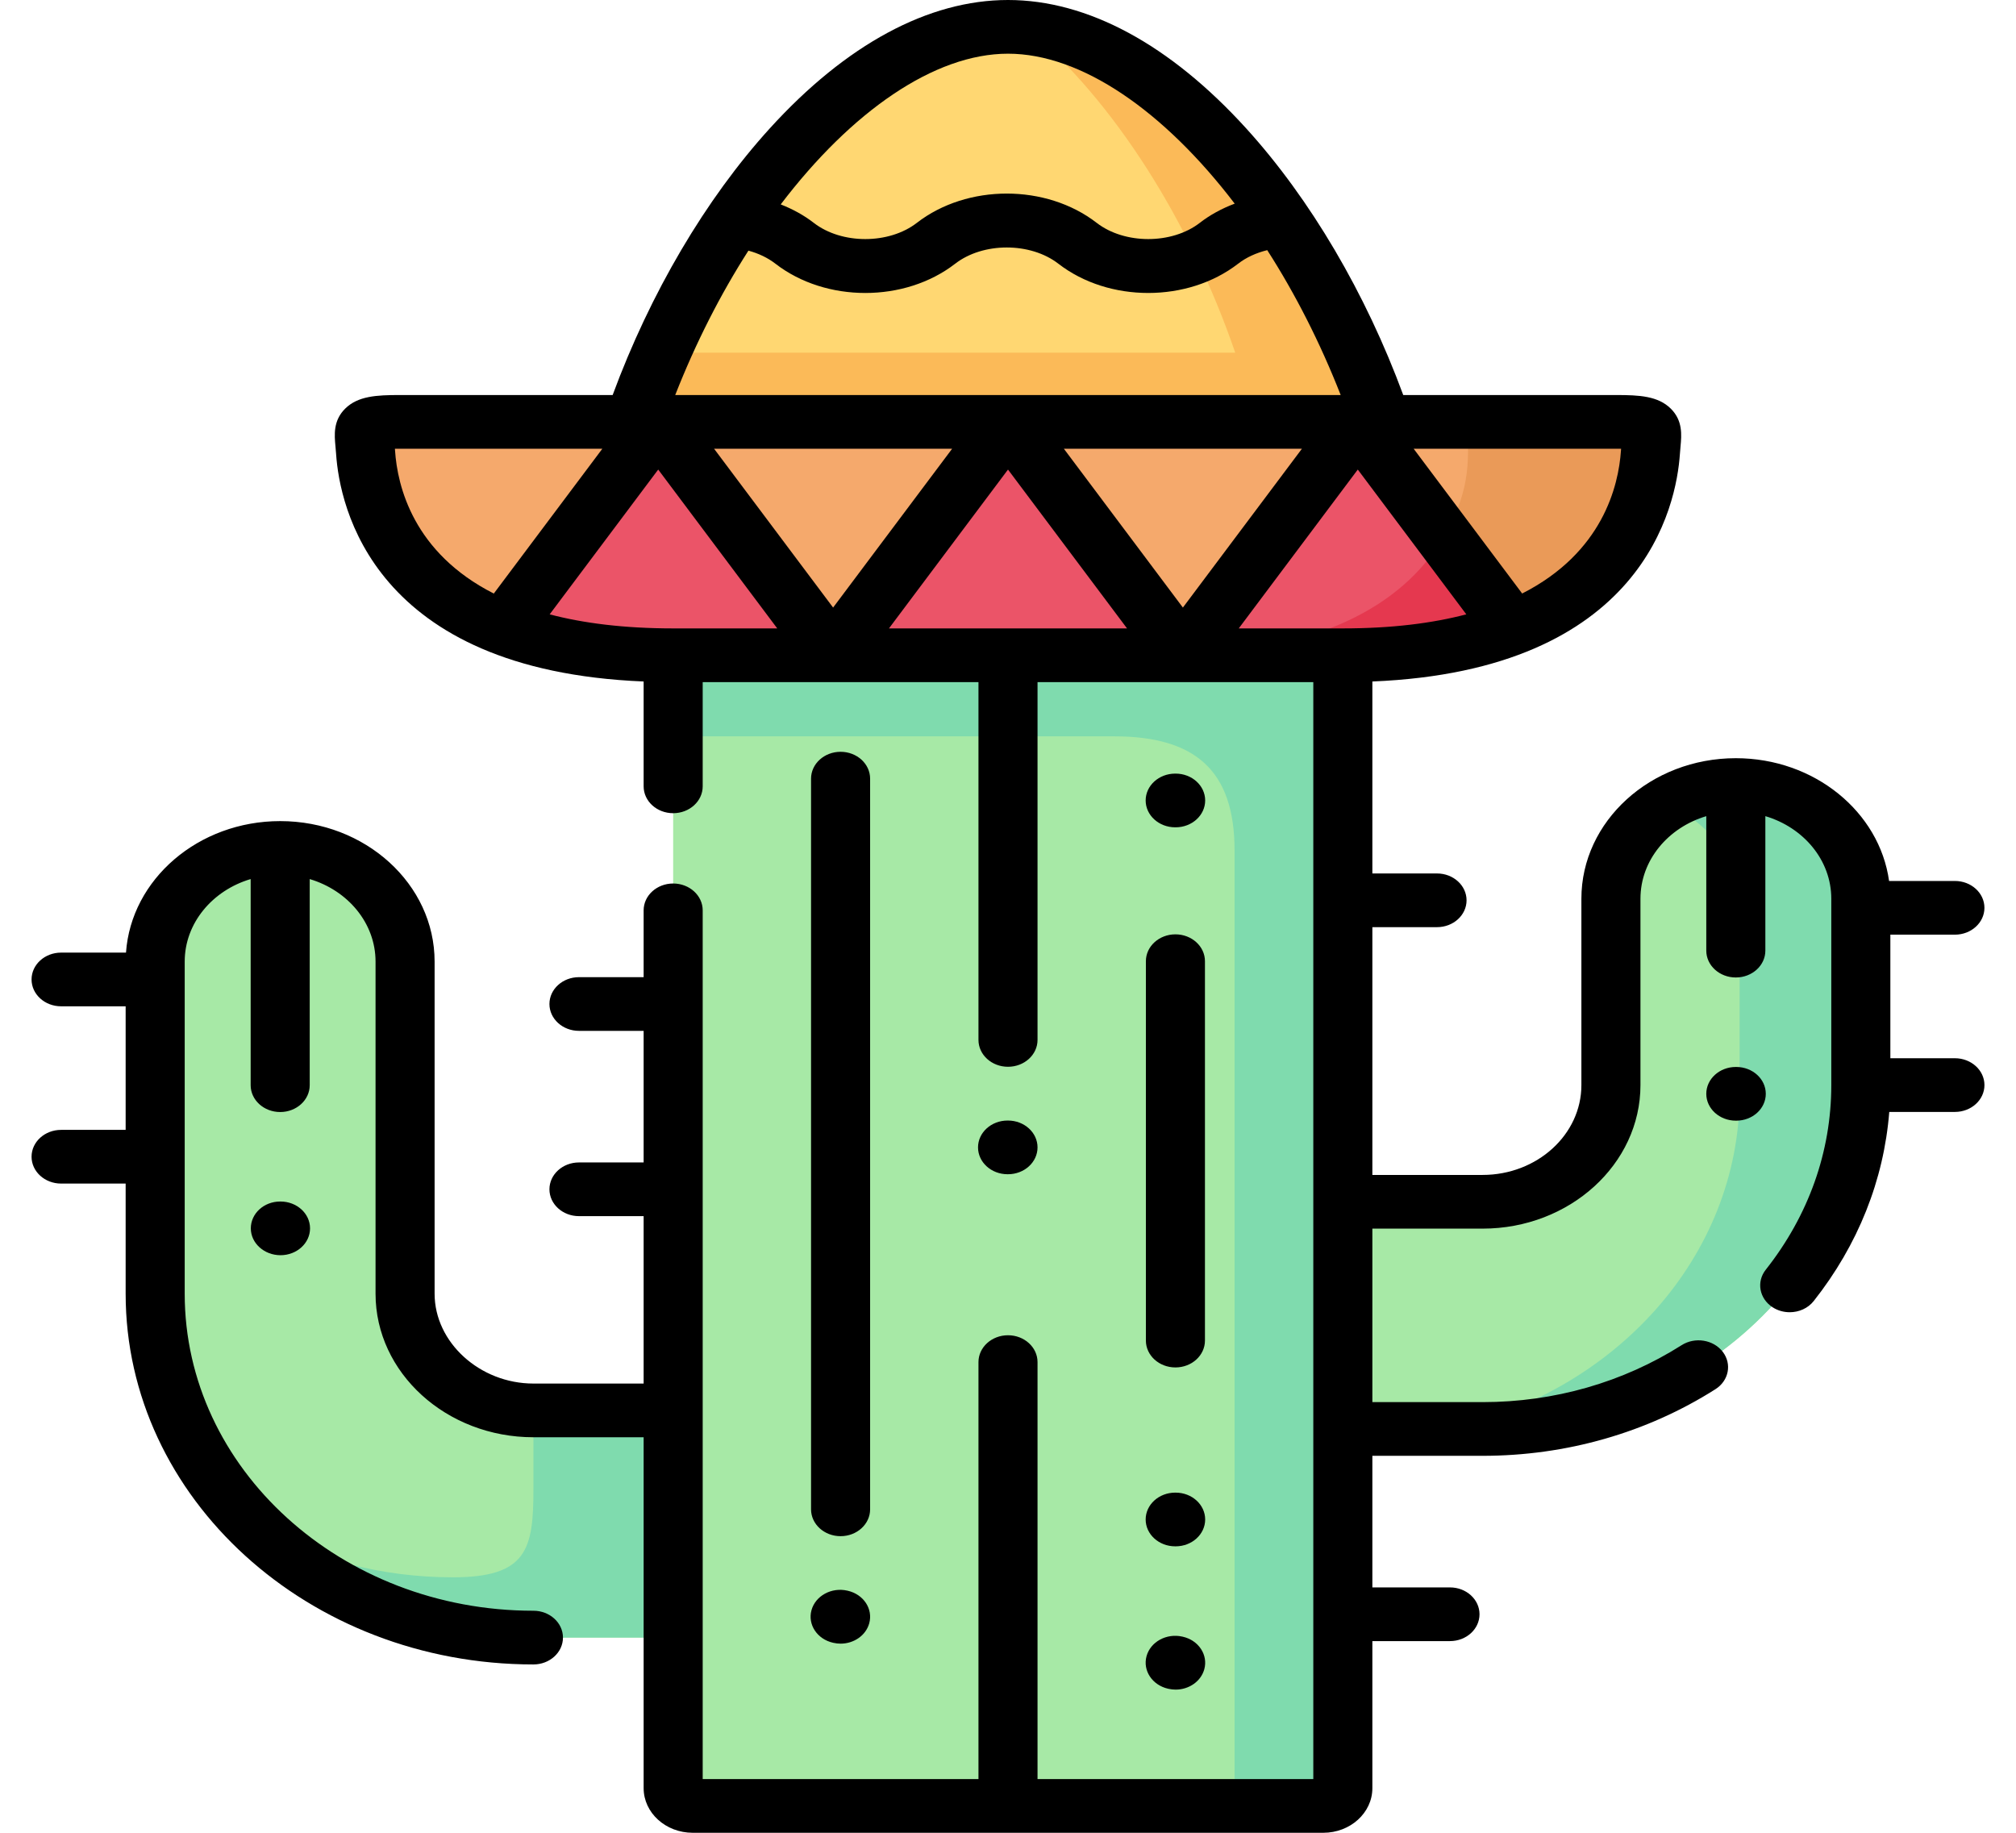 <svg width="1430" height="1300" viewBox="0 0 1430 1300" fill="none" xmlns="http://www.w3.org/2000/svg">
<path fill-rule="evenodd" clip-rule="evenodd" d="M952.505 1013.58V852.427V638.592V464.775H839.058H715H590.942H477.491V712.149V843.573V1000.4V1161.55V1268.36C477.491 1275.27 483.666 1280.96 491.347 1280.96H938.652C946.252 1280.96 952.508 1275.27 952.508 1268.36V1013.58H952.505Z" fill="#A7E9A6"/>
<path fill-rule="evenodd" clip-rule="evenodd" d="M378.375 1000.4C328.498 1000.4 287.329 962.978 287.329 917.632V682.063C287.329 637.655 247.507 601.453 198.739 601.453C149.893 601.453 110.071 637.655 110.071 682.063V694.731V820.468V917.632C110.071 1051.94 230.646 1161.55 378.375 1161.55H477.494L531.251 1092.82L477.494 1000.4H378.375V1000.4Z" fill="#A7E9A6"/>
<path fill-rule="evenodd" clip-rule="evenodd" d="M1051.63 1013.58C1199.35 1013.58 1319.93 903.96 1319.93 769.659V643.922V637.444C1319.93 593.036 1280.11 556.834 1231.26 556.834C1182.41 556.834 1142.67 593.036 1142.67 637.444V769.661C1142.67 815.077 1101.5 852.432 1051.63 852.432H952.506L901.521 926.204L952.506 1013.58H1051.63V1013.58Z" fill="#A7E9A6"/>
<path fill-rule="evenodd" clip-rule="evenodd" d="M875.713 603.253V1280.96H938.652C946.252 1280.96 952.508 1275.27 952.508 1268.36V1013.58V852.427V638.592V464.775H839.061H715H590.942H477.491V522.283H790.209C847.688 522.283 875.713 546.394 875.713 603.253V603.253Z" fill="#7FDBAE"/>
<path fill-rule="evenodd" clip-rule="evenodd" d="M1319.93 769.656V637.439C1319.93 593.031 1280.11 556.829 1231.26 556.829C1213.13 556.829 1196.19 561.866 1182.1 570.431C1206.24 580.508 1224.61 600.155 1231.26 623.979C1233 630.312 1233.95 636.934 1233.95 643.7V775.988C1233.95 891.363 1145.05 988.454 1026.29 1013.57H1051.63C1199.35 1013.58 1319.93 903.959 1319.93 769.656Z" fill="#7FDBAE"/>
<path fill-rule="evenodd" clip-rule="evenodd" d="M477.494 1161.55V1000.4H378.375V1056.18C378.375 1098.79 373.942 1118.8 321.214 1118.8C269.991 1118.8 222.094 1105.63 181.322 1082.81C230.406 1131.18 300.63 1161.55 378.375 1161.55H477.494Z" fill="#7FDBAE"/>
<path fill-rule="evenodd" clip-rule="evenodd" d="M980.136 299.236C928.913 150.252 820.373 19.043 715 19.043C609.627 19.043 501.086 150.252 449.785 299.236L715 382.007L980.136 299.236Z" fill="#FFD772"/>
<path fill-rule="evenodd" clip-rule="evenodd" d="M715 299.236H963.116H980.136C931.053 156.513 829.319 30.055 728.222 19.69C790.052 71.294 844.284 157.231 876.188 250.151H859.167H611.051H469.023C461.976 266.2 455.564 282.61 449.785 299.236H466.886H715Z" fill="#FBBA58"/>
<path fill-rule="evenodd" clip-rule="evenodd" d="M1072.68 445.415C1143.54 417.562 1167.77 364.876 1170.7 320.757C1171.88 302.547 1176 299.236 1146.47 299.236C858.849 299.236 571.148 299.236 283.528 299.236C253.92 299.236 258.115 302.547 259.302 320.757C262.232 364.876 286.458 417.562 357.313 445.415C387.952 457.435 427.299 464.775 477.491 464.775H952.506C1002.62 464.775 1042.05 457.435 1072.68 445.415Z" fill="#F5A96C"/>
<path fill-rule="evenodd" clip-rule="evenodd" d="M477.494 464.775H590.945L472.034 306.219L466.89 299.236L463.644 303.555L357.321 445.415C387.955 457.435 427.299 464.775 477.494 464.775V464.775Z" fill="#EB5468"/>
<path fill-rule="evenodd" clip-rule="evenodd" d="M590.942 464.775H715H839.058L765.273 366.316L715 299.236L664.727 366.316L590.942 464.775Z" fill="#EB5468"/>
<path fill-rule="evenodd" clip-rule="evenodd" d="M952.505 464.775C1002.62 464.775 1042.05 457.435 1072.68 445.415L966.361 303.555L963.116 299.236L957.89 306.219L839.058 464.775H952.505Z" fill="#EB5468"/>
<path fill-rule="evenodd" clip-rule="evenodd" d="M839.058 464.775H952.505C1002.62 464.775 1042.05 457.435 1072.68 445.415L1024.08 380.567C999.058 423.681 944.668 461.249 839.217 464.56L839.058 464.775Z" fill="#E5384F"/>
<path fill-rule="evenodd" clip-rule="evenodd" d="M1024.08 380.567L1072.68 445.415C1143.54 417.562 1167.77 364.876 1170.7 320.757C1171.88 302.547 1176 299.236 1146.47 299.236H1040.46C1042.84 330.832 1041.26 351.129 1024.08 380.567Z" fill="#EA9A58"/>
<path d="M833.595 1096.82H833.91C845.479 1096.82 854.858 1088.29 854.858 1077.78C854.858 1067.26 845.479 1058.73 833.91 1058.73H833.595C822.026 1058.73 812.647 1067.26 812.647 1077.78C812.647 1088.29 822.026 1096.82 833.595 1096.82Z" fill="black"/>
<path d="M838.992 1160.93L838.676 1160.86C827.465 1158.31 816.081 1164.51 813.274 1174.71C810.467 1184.91 817.29 1195.25 828.515 1197.81L828.831 1197.88C830.534 1198.26 832.244 1198.45 833.928 1198.45C843.312 1198.45 851.853 1192.67 854.233 1184.02C857.04 1173.82 850.217 1163.48 838.992 1160.93V1160.93Z" fill="black"/>
<path d="M833.91 548.727H833.595C822.026 548.727 812.647 557.253 812.647 567.77C812.647 578.287 822.026 586.813 833.595 586.813H833.91C845.479 586.813 854.858 578.287 854.858 567.77C854.858 557.253 845.479 548.727 833.91 548.727Z" fill="black"/>
<path d="M833.754 662.733C822.185 662.733 812.807 671.26 812.807 681.776V950.886C812.807 961.403 822.185 969.929 833.754 969.929C845.322 969.929 854.701 961.403 854.701 950.886V681.776C854.701 671.26 845.322 662.733 833.754 662.733Z" fill="black"/>
<path d="M714.685 832.891H715C726.569 832.891 735.947 824.365 735.947 813.848C735.947 803.331 726.569 794.805 715 794.805H714.685C703.116 794.805 693.737 803.331 693.737 813.848C693.737 824.365 703.116 832.891 714.685 832.891Z" fill="black"/>
<path d="M596.246 1089.62C607.814 1089.62 617.193 1081.09 617.193 1070.58V552.297C617.193 541.78 607.814 533.254 596.246 533.254C584.677 533.254 575.298 541.78 575.298 552.297V1070.58C575.298 1081.09 584.677 1089.62 596.246 1089.62V1089.62Z" fill="black"/>
<path d="M590.849 1165.2L591.165 1165.27C592.869 1165.66 594.578 1165.85 596.262 1165.85C605.647 1165.85 614.187 1160.07 616.567 1151.42C619.374 1141.21 612.551 1130.88 601.326 1128.32L601.01 1128.25C589.802 1125.7 578.415 1131.9 575.608 1142.11C572.801 1152.31 579.627 1162.65 590.849 1165.2Z" fill="black"/>
<path d="M1231.58 756.803H1231.26C1219.69 756.803 1210.31 765.329 1210.31 775.846C1210.31 786.363 1219.69 794.889 1231.26 794.889H1231.58C1243.15 794.889 1252.52 786.363 1252.52 775.846C1252.52 765.329 1243.15 756.803 1231.58 756.803Z" fill="black"/>
<path d="M198.977 852.239H198.74C187.171 852.239 177.91 860.765 177.91 871.282C177.91 881.798 187.406 890.324 198.974 890.324C210.543 890.324 219.921 881.798 219.921 871.282C219.921 860.765 210.545 852.239 198.977 852.239V852.239Z" fill="black"/>
<path d="M1386.67 750.613H1340.88V662.962H1386.67C1398.24 662.962 1407.61 654.436 1407.61 643.919C1407.61 633.402 1398.24 624.876 1386.67 624.876H1339.97C1333.15 575.842 1287.02 537.789 1231.26 537.789C1170.86 537.789 1121.72 582.494 1121.72 637.444V769.658C1121.72 804.797 1090.28 833.386 1051.63 833.386H973.453V657.637H1019.32C1030.89 657.637 1040.27 649.111 1040.27 638.595C1040.27 628.078 1030.89 619.552 1019.32 619.552H973.453V483.387C1165.84 475.475 1189.12 358.612 1191.61 321.885C1191.73 319.975 1191.89 318.241 1192.04 316.672C1192.79 308.506 1193.73 298.345 1185.11 289.829C1176.09 280.904 1162.84 280.196 1146.47 280.196H995.358C968.719 207.921 929.5 141.21 884.028 91.147C829.867 31.517 771.418 0 715 0C658.588 0 600.137 31.517 545.964 91.142C500.492 141.195 461.248 207.909 434.569 280.193H283.531C267.136 280.193 253.878 280.902 244.857 289.826C236.252 298.342 237.196 308.471 237.955 316.608C238.103 318.195 238.268 319.945 238.397 321.902C240.832 358.594 263.98 475.478 456.547 483.384V557.763C456.547 568.28 465.926 576.806 477.494 576.806C489.063 576.806 498.442 568.28 498.442 557.763V483.818H694.053V737.626C694.053 748.142 703.432 756.669 715 756.669C726.569 756.669 735.947 748.142 735.947 737.626V483.818H931.559V1261.91H735.947V966.144C735.947 955.627 726.569 947.101 715 947.101C703.432 947.101 694.053 955.627 694.053 966.144V1261.91H498.442V645.717C498.442 635.2 489.063 626.674 477.494 626.674C465.926 626.674 456.547 635.2 456.547 645.717V693.106H410.675C399.107 693.106 389.728 701.632 389.728 712.149C389.728 722.665 399.107 731.192 410.675 731.192H456.547V824.53H410.675C399.107 824.53 389.728 833.056 389.728 843.573C389.728 854.09 399.107 862.616 410.675 862.616H456.547V981.363H378.375C340.379 981.363 308.277 952.179 308.277 917.635V682.066C308.277 627.115 259.14 582.413 198.739 582.413C140.654 582.413 93.003 623.703 89.37 675.69H43.333C31.765 675.69 22.386 684.216 22.386 694.733C22.386 705.25 31.765 713.776 43.333 713.776H89.124V801.427H43.333C31.765 801.427 22.386 809.953 22.386 820.47C22.386 830.987 31.765 839.513 43.333 839.513H89.124V917.635C89.124 1062.63 218.879 1180.6 378.375 1180.6C389.943 1180.6 399.322 1172.07 399.322 1161.55C399.322 1151.04 389.943 1142.51 378.375 1142.51C241.983 1142.51 131.018 1041.63 131.018 917.635V682.066C131.018 654.763 150.675 631.566 177.795 623.528V769.729C177.795 780.246 187.174 788.772 198.742 788.772C210.311 788.772 219.689 780.246 219.689 769.729V623.535C246.762 631.582 266.385 654.771 266.385 682.066V917.635C266.385 973.774 316.625 1019.45 378.378 1019.45H456.55V1268.36C456.55 1285.81 472.163 1300 491.35 1300H938.653C957.843 1300 973.453 1285.81 973.453 1268.36V1164.04H1028.51C1040.08 1164.04 1049.46 1155.52 1049.46 1145C1049.46 1134.48 1040.08 1125.96 1028.51 1125.96H973.453V1032.62H1051.63C1110.98 1032.62 1168.1 1016.27 1216.81 985.359C1226.3 979.339 1228.62 967.469 1221.99 958.844C1215.37 950.219 1202.31 948.109 1192.83 954.131C1151.18 980.563 1102.36 994.533 1051.63 994.533H973.453V871.47H1051.63C1113.38 871.47 1163.62 825.797 1163.62 769.656V637.442C1163.62 610.147 1183.24 586.958 1210.31 578.909V674.291C1210.31 684.808 1219.69 693.334 1231.26 693.334C1242.83 693.334 1252.21 684.808 1252.21 674.291V578.901C1279.33 586.942 1298.98 610.137 1298.98 637.442V769.656C1298.98 816.827 1282.91 862.116 1252.49 900.626C1245.74 909.167 1247.89 921.065 1257.28 927.2C1260.98 929.614 1265.25 930.777 1269.48 930.777C1276 930.777 1282.42 928.02 1286.51 922.84C1317.97 883.022 1336.28 836.987 1340.1 788.699H1386.67C1398.24 788.699 1407.62 780.173 1407.62 769.656C1407.62 759.139 1398.24 750.613 1386.67 750.613V750.613ZM1146.47 318.279C1147.72 318.279 1148.85 318.287 1149.88 318.297C1149.85 318.721 1149.82 319.15 1149.79 319.587C1148.09 344.736 1136.78 391.986 1079.71 420.977L1002.73 318.279H1146.47ZM715 38.086C767.251 38.086 825.898 79.041 875.803 144.447C866.706 147.867 858.305 152.43 851.048 158.064C831.227 173.408 797.728 173.41 777.901 158.064C742.139 130.386 686.118 130.383 650.354 158.064C630.53 173.408 597.031 173.408 577.237 158.087C570.327 152.72 562.37 148.35 553.784 144.986C603.804 79.267 662.629 38.086 715 38.086V38.086ZM530.874 177.79C538.127 179.753 544.693 182.901 550.05 187.063C567.92 200.893 590.853 207.81 613.783 207.81C636.716 207.81 659.646 200.893 677.516 187.063C697.36 171.699 730.895 171.702 750.742 187.063C786.481 214.726 842.471 214.729 878.238 187.04C883.941 182.609 891.047 179.354 898.884 177.435C918.638 208.19 936.351 242.884 950.981 280.193H478.952C493.546 243.026 511.194 208.457 530.874 177.79V177.79ZM280.216 319.63C280.185 319.178 280.157 318.734 280.124 318.299C281.152 318.287 282.285 318.282 283.531 318.282H427.266L350.264 421.01C293.139 392.024 281.883 344.767 280.216 319.63ZM477.494 445.732C442.485 445.732 413.65 442.008 389.893 435.769L466.884 333.056L551.324 445.732H477.494ZM506.502 318.279H675.382L590.942 430.953L506.502 318.279ZM630.56 445.732L715 333.059L799.44 445.732H630.56ZM754.618 318.279H923.498L839.058 430.953L754.618 318.279ZM952.506 445.732H878.674L963.113 333.056L1040.09 435.754C1016.34 442.003 987.513 445.732 952.506 445.732Z" fill="black"/>
</svg>
